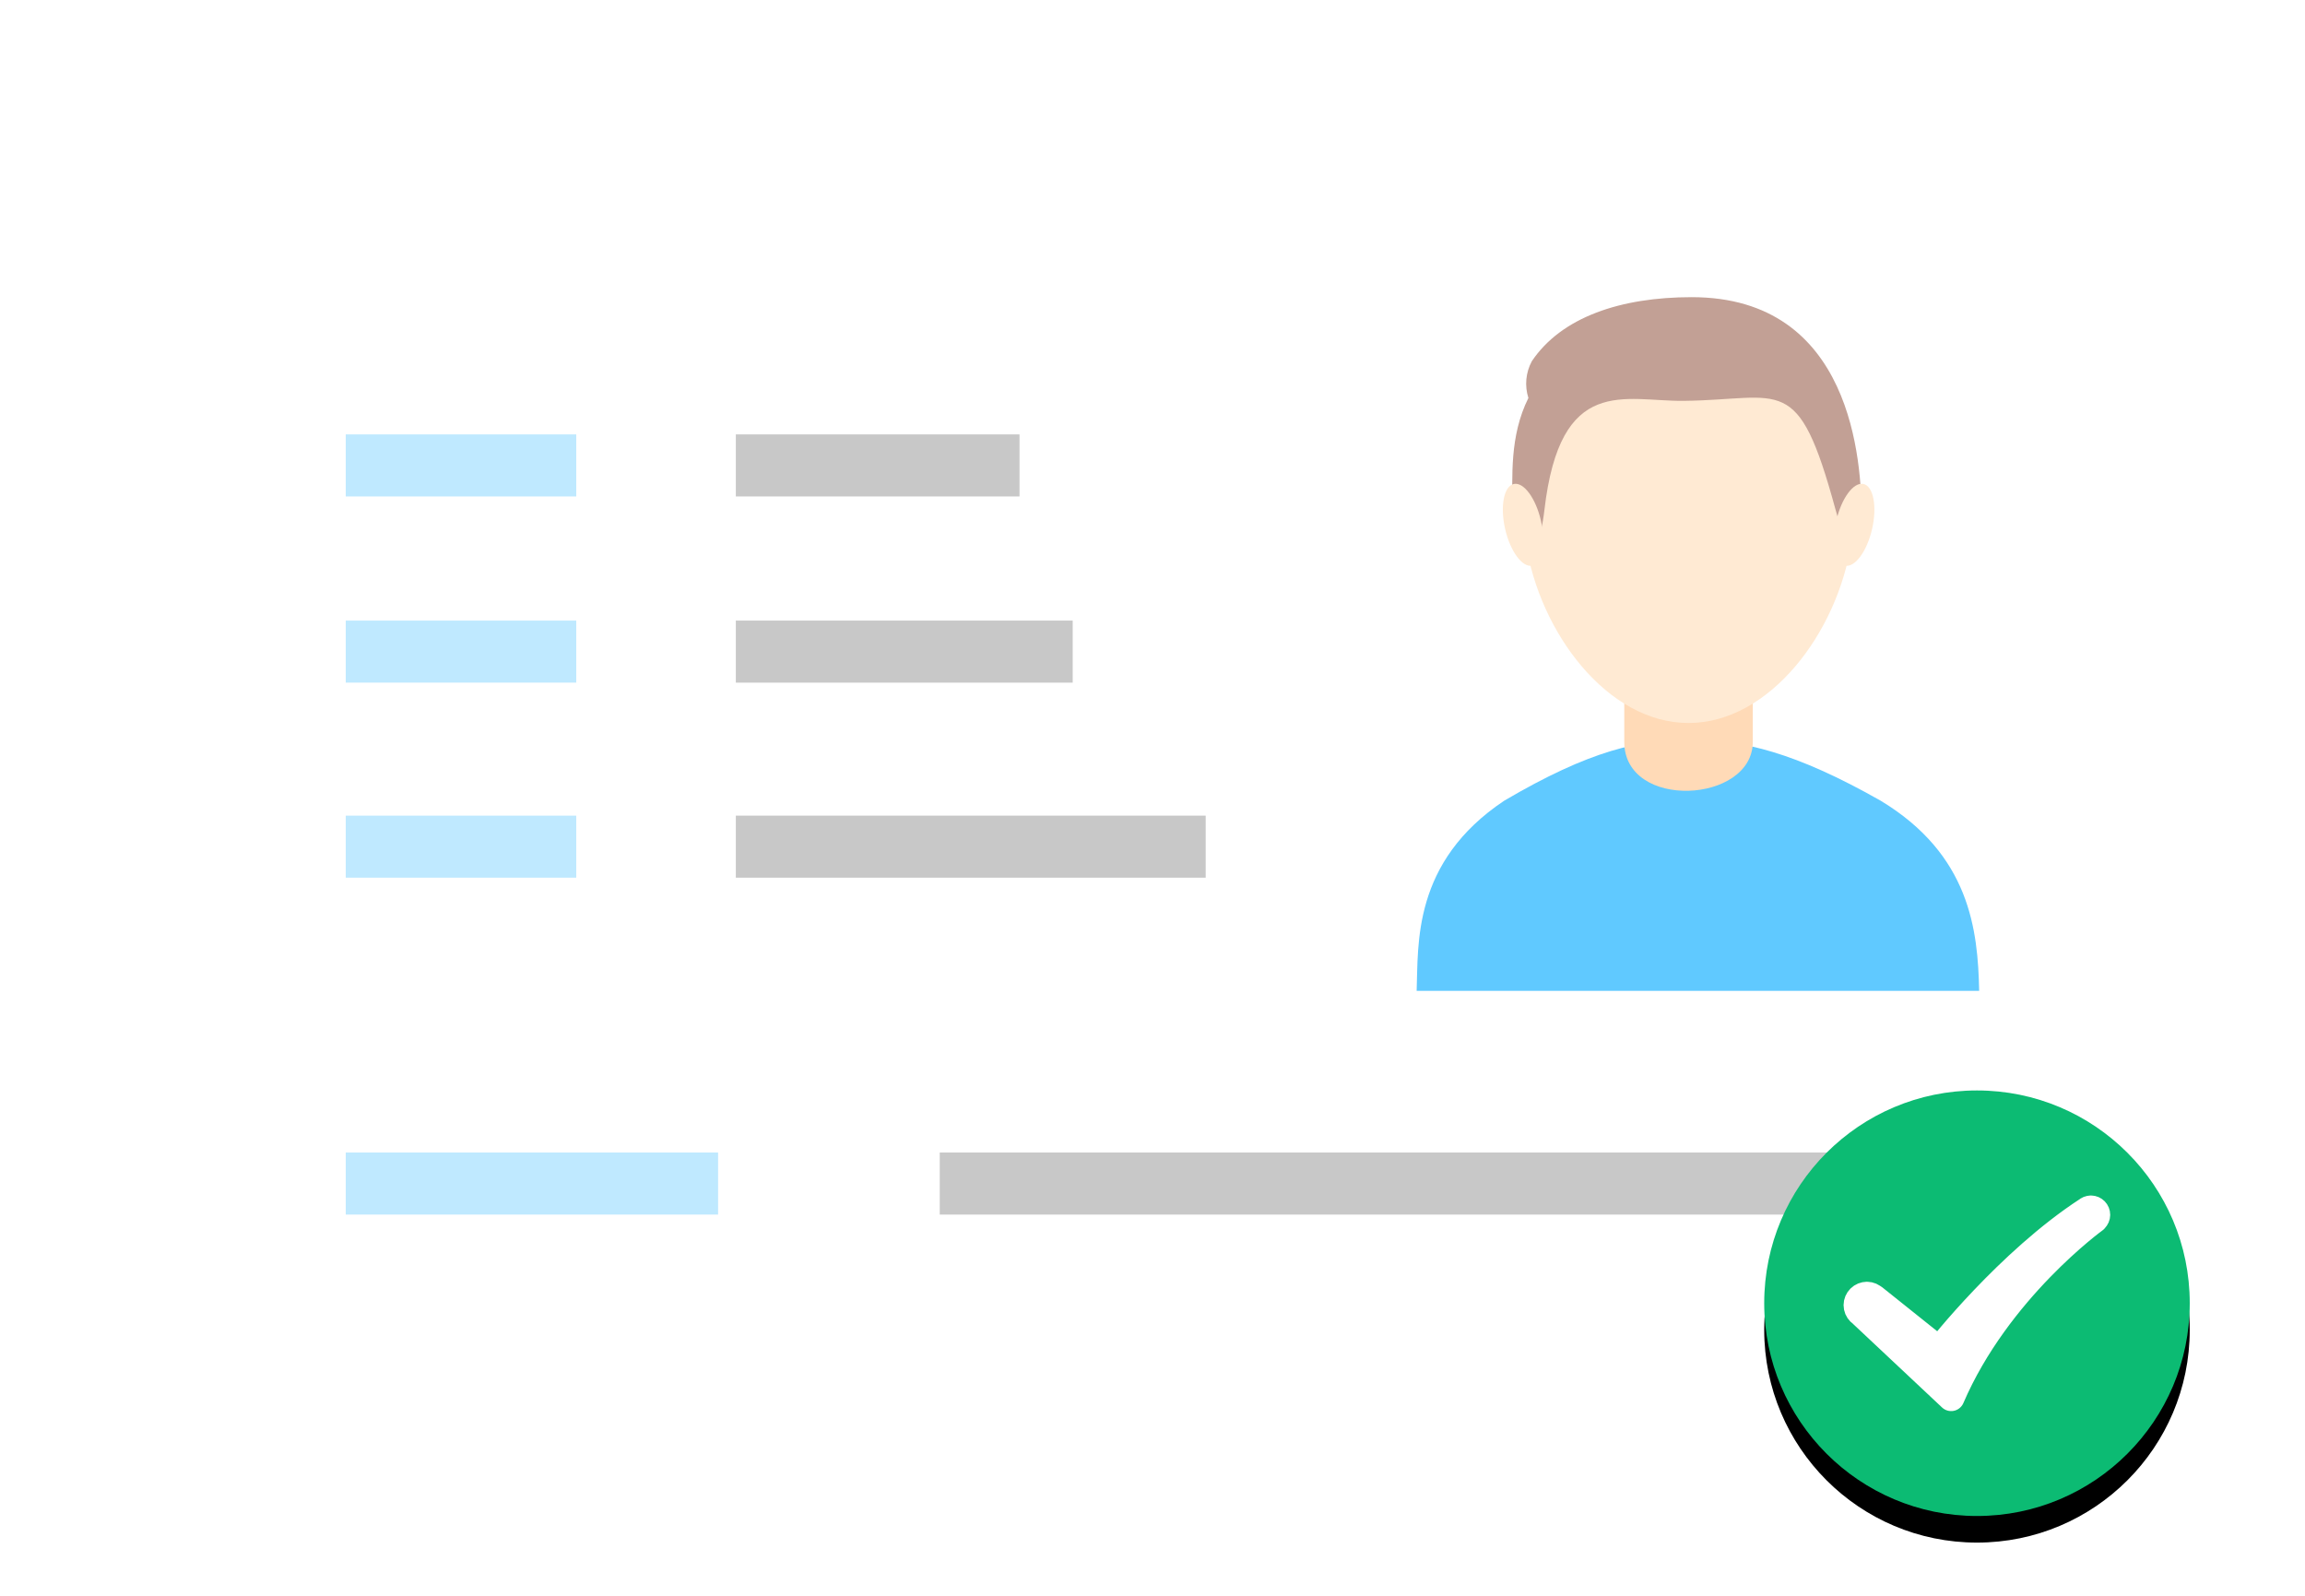 <svg xmlns="http://www.w3.org/2000/svg" xmlns:xlink="http://www.w3.org/1999/xlink" width="260" height="180" viewBox="0 0 260 180">
    <defs>
        <filter id="icon_real_name_result-a" width="114.2%" height="121.5%" x="-7.1%" y="-9.4%" filterUnits="objectBoundingBox">
            <feOffset dy="2" in="SourceAlpha" result="shadowOffsetOuter1"/>
            <feGaussianBlur in="shadowOffsetOuter1" result="shadowBlurOuter1" stdDeviation="5"/>
            <feColorMatrix in="shadowBlurOuter1" result="shadowMatrixOuter1" values="0 0 0 0 0   0 0 0 0 0   0 0 0 0 0  0 0 0 0.1 0"/>
            <feMerge>
                <feMergeNode in="shadowMatrixOuter1"/>
                <feMergeNode in="SourceGraphic"/>
            </feMerge>
        </filter>
        <circle id="icon_real_name_result-c" cx="24" cy="24" r="24"/>
        <filter id="icon_real_name_result-b" width="143.8%" height="143.8%" x="-21.9%" y="-15.6%" filterUnits="objectBoundingBox">
            <feOffset dy="3" in="SourceAlpha" result="shadowOffsetOuter1"/>
            <feGaussianBlur in="shadowOffsetOuter1" result="shadowBlurOuter1" stdDeviation="3"/>
            <feColorMatrix in="shadowBlurOuter1" values="0 0 0 0 0.047   0 0 0 0 0.733   0 0 0 0 0.451  0 0 0 0.4 0"/>
        </filter>
    </defs>
    <g fill="none" fill-rule="evenodd">
        <g filter="url(#icon_real_name_result-a)" transform="translate(13 10)">
            <rect width="225" height="149" fill="#FFF" fill-rule="nonzero" rx="5"/>
            <g transform="translate(25.82 20.934)">
                <g transform="translate(120.492)">
                    <path fill="#60C9FF" d="M10.36,57.383 C-0.015,64.309 0.682,73.559 0.484,78.832 L63.934,78.832 C63.791,71.96 62.892,63.464 52.823,57.383 C43.129,51.885 37.295,50.568 31.574,50.497 C25.719,50.419 19.986,51.719 10.36,57.383 Z"/>
                    <path fill="#FFDAB7" d="M23.903,30.124 L38.4,30.124 L38.4,50.744 C38.4,57.704 23.903,58.502 23.903,50.744 L23.903,30.124 Z"/>
                    <path fill="#FFEAD3" d="M31.151,7.934 C61.854,7.934 49.408,48.618 31.151,48.618 C12.894,48.618 0.449,7.934 31.151,7.934 Z"/>
                    <path fill="#C2A095" d="M47.721,24.505 C49.395,30.645 50.679,30.607 50.679,25.44 C50.679,19.143 49.639,0.585 31.507,0.585 C23.498,0.585 16.814,2.838 13.474,7.812 C12.789,9.084 12.65,10.579 13.088,11.956 C10.932,16.301 11.304,20.822 11.27,24.586 C11.189,33.345 14.138,31.155 14.892,24.619 C16.665,9.227 23.948,12.356 30.602,12.281 C41.78,12.16 43.472,8.919 47.721,24.505 Z"/>
                    <path fill="#FFEAD3" d="M50.881,21.657 C51.998,21.903 52.437,24.163 51.864,26.705 C51.291,29.248 49.916,31.114 48.798,30.87 C47.68,30.626 47.241,28.364 47.814,25.821 C48.387,23.278 49.763,21.412 50.881,21.657 Z M11.442,21.657 C10.324,21.903 9.884,24.163 10.458,26.705 C11.032,29.248 12.407,31.114 13.523,30.87 C14.64,30.626 15.081,28.364 14.507,25.821 C13.933,23.278 12.559,21.412 11.442,21.657 Z"/>
                </g>
                <path fill="#60C9FF" d="M0.18,16.066 L26.18,16.066 L26.18,23.066 L0.18,23.066 L0.18,16.066 Z M0.18,37.066 L26.18,37.066 L26.18,44.066 L0.18,44.066 L0.18,37.066 Z M0.18,59.066 L26.18,59.066 L26.18,66.066 L0.18,66.066 L0.18,59.066 Z" opacity=".4"/>
                <rect width="42" height="7" x=".18" y="97.066" fill="#BFE9FF" fill-rule="nonzero"/>
                <path fill="#C8C8C8" d="M44.18,16.066 L76.18,16.066 L76.18,23.066 L44.18,23.066 L44.18,16.066 Z M44.18,37.066 L82.18,37.066 L82.18,44.066 L44.18,44.066 L44.18,37.066 Z M44.18,59.066 L97.18,59.066 L97.18,66.066 L44.18,66.066 L44.18,59.066 Z"/>
                <rect width="114" height="7" x="67.18" y="97.066" fill="#C8C8C8" fill-rule="nonzero"/>
            </g>
        </g>
        <g transform="translate(199 123)">
            <g fill-rule="nonzero">
                <use fill="#000" filter="url(#icon_real_name_result-b)" xlink:href="#icon_real_name_result-c"/>
                <use fill="#0CBB73" fill-rule="evenodd" xlink:href="#icon_real_name_result-c"/>
            </g>
            <path fill="#FFF" stroke="#FFF" stroke-linecap="round" stroke-linejoin="round" stroke-width="3" d="M10.832,25.037 L12.391,23.386 L19.735,29.258 C19.735,29.258 27.546,19.275 36.465,13.481 L37.278,14.569 C37.278,14.569 26.325,22.481 21.088,34.667 L10.832,25.037 Z M36.86,13.349 C37.232,13.354 37.531,13.659 37.528,14.031 C37.525,14.404 37.221,14.704 36.848,14.702 C36.476,14.7 36.175,14.398 36.175,14.026 C36.176,13.845 36.249,13.672 36.378,13.545 C36.506,13.418 36.68,13.348 36.861,13.349 L36.86,13.349 Z M11.594,23.079 C12.219,23.085 12.721,23.594 12.718,24.219 C12.714,24.843 12.206,25.347 11.582,25.345 C10.957,25.343 10.452,24.836 10.452,24.212 C10.453,23.91 10.575,23.621 10.789,23.409 C11.004,23.196 11.294,23.078 11.596,23.079 L11.594,23.079 Z"/>
        </g>
    </g>
</svg>
